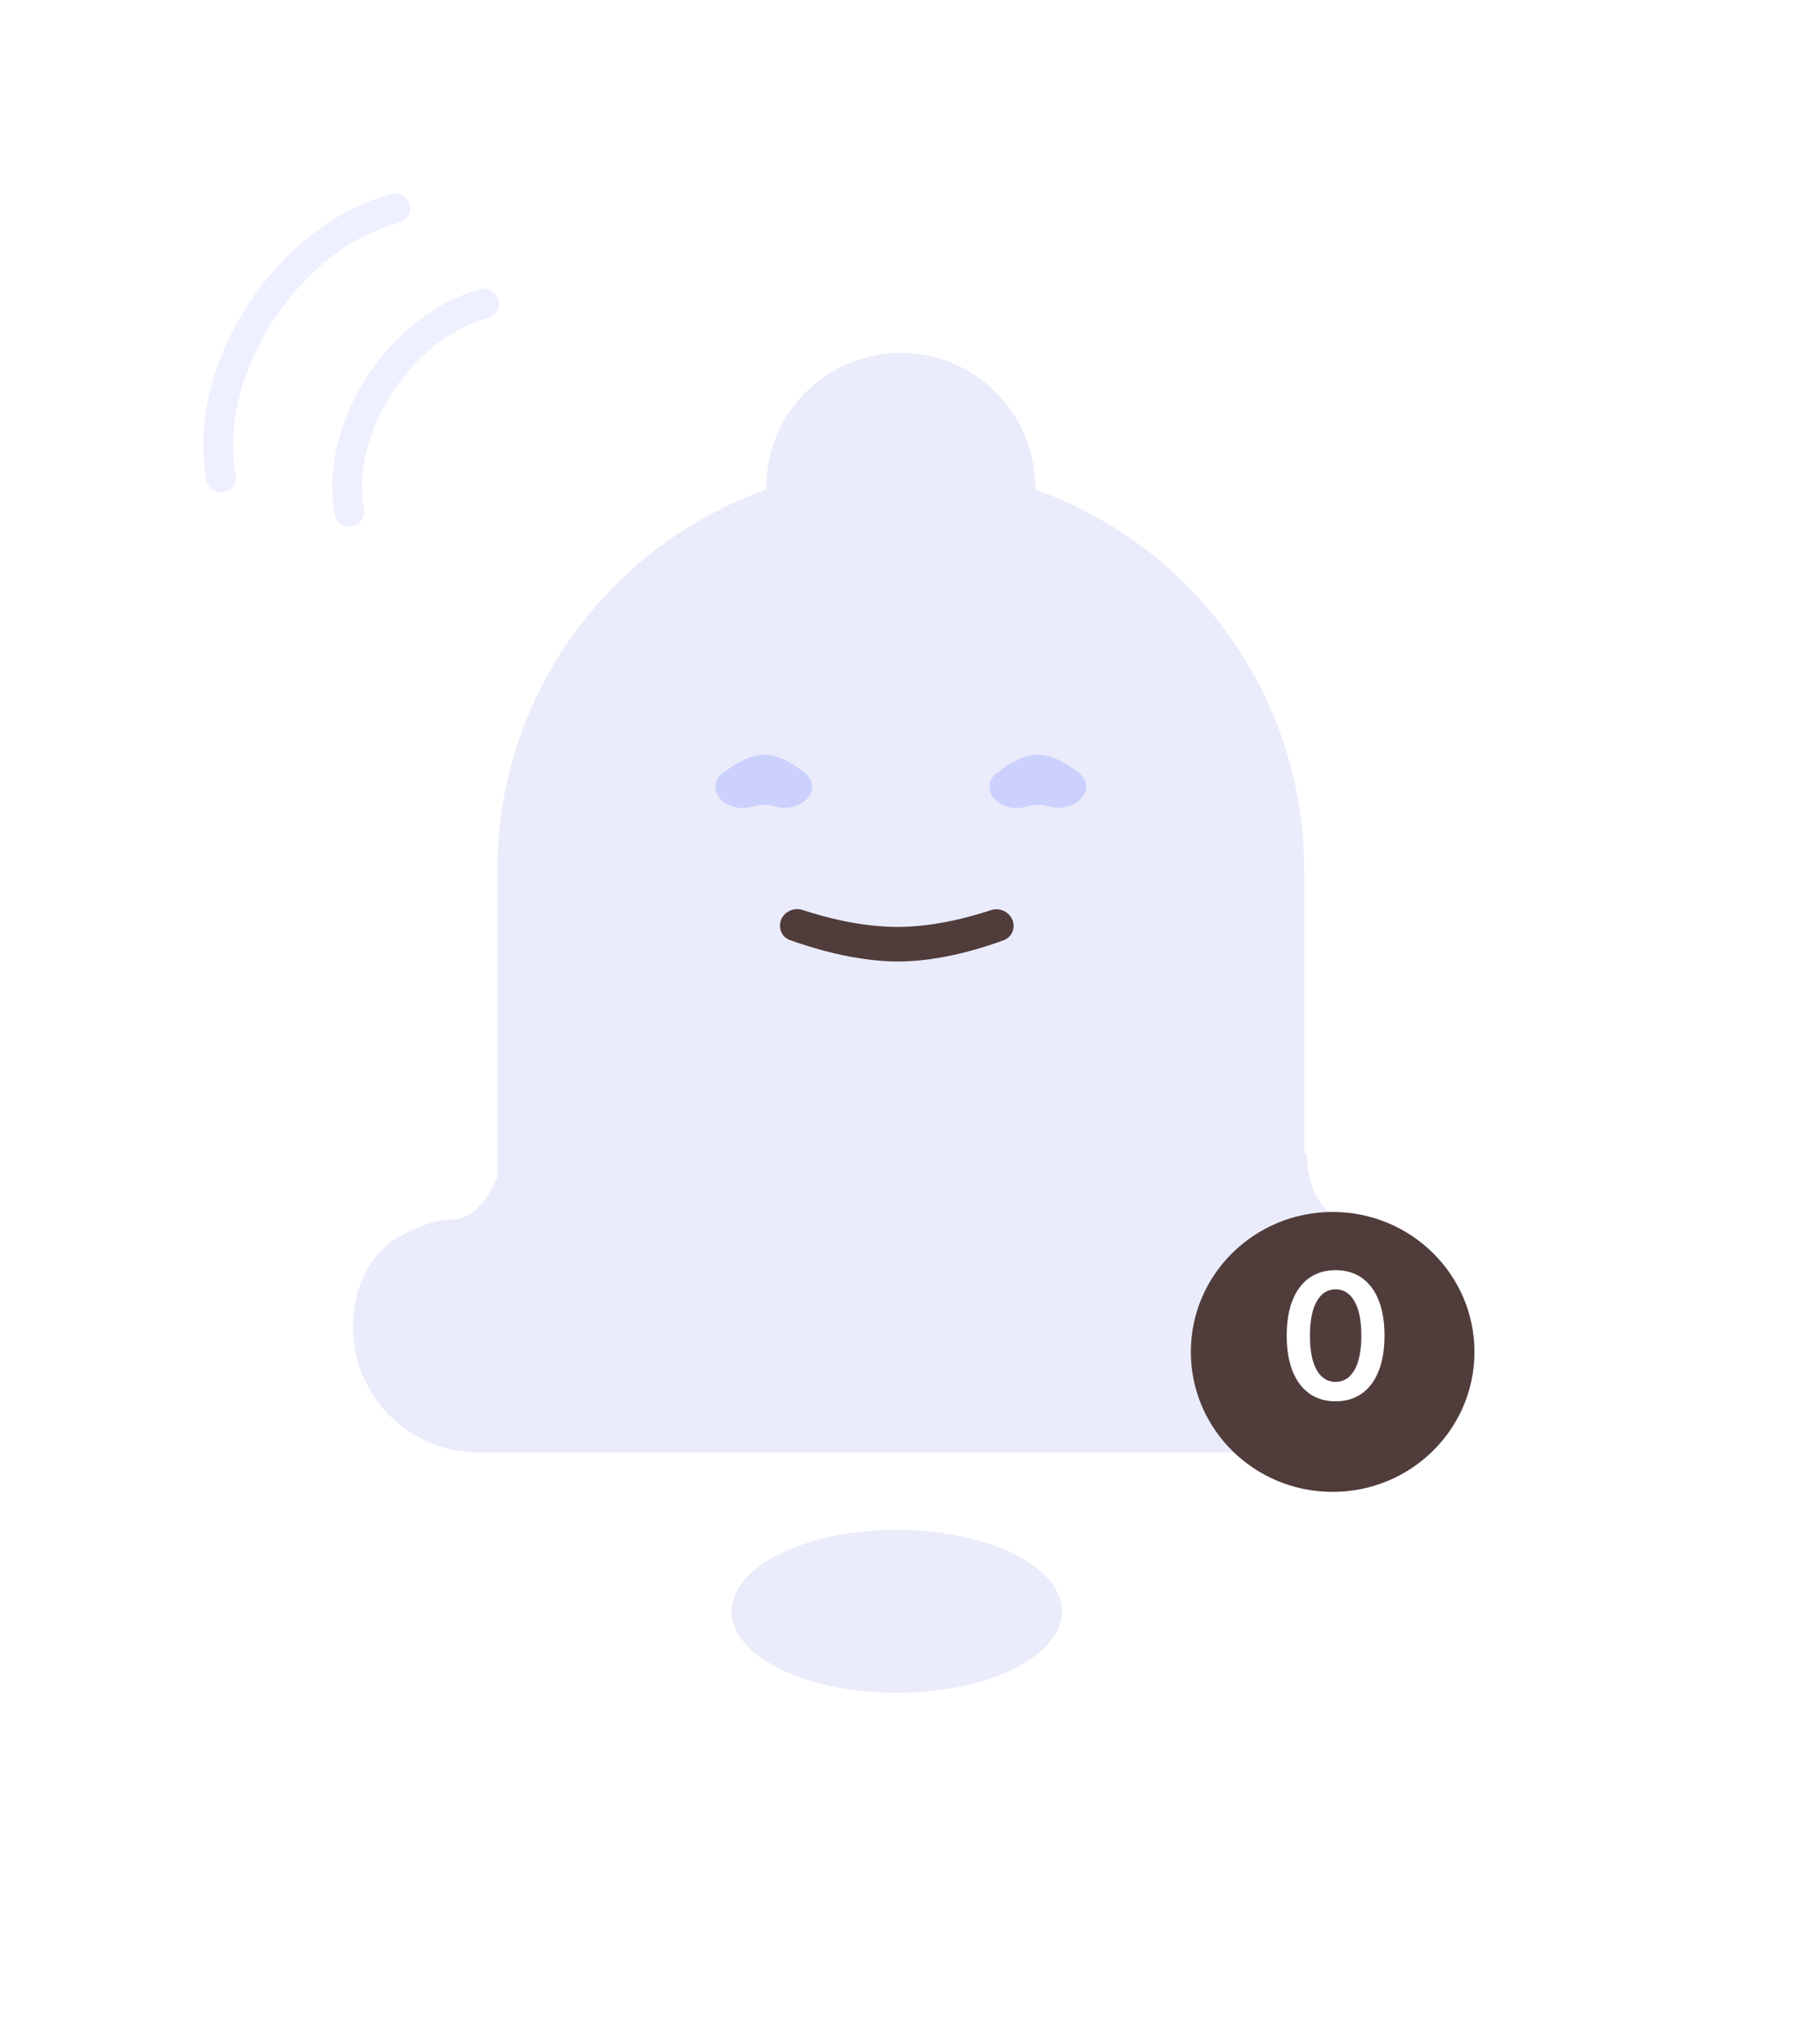 <svg width="182" height="206" viewBox="0 0 182 206" fill="none" xmlns="http://www.w3.org/2000/svg">
<g filter="url(#filter0_d_155_486)">
<path fill-rule="evenodd" clip-rule="evenodd" d="M77.271 35.125C77.271 27.637 83.341 21.567 90.829 21.567C98.317 21.567 104.387 27.637 104.387 35.125V35.348C120.184 40.932 131.502 55.998 131.502 73.707V102.254H131.73C131.73 102.254 131.782 108.937 136.308 108.937C138.018 108.937 139.83 109.623 141.422 110.478C144.621 112.194 146.072 115.812 146.072 119.442C146.072 126.601 140.268 132.405 133.109 132.405H48.257C41.259 132.405 35.586 126.732 35.586 119.734C35.586 115.943 37.216 112.208 40.577 110.455C42.194 109.611 43.958 108.937 45.467 108.937C47.9 108.937 49.371 106.499 50.155 104.569V73.707C50.155 55.997 61.473 40.931 77.271 35.348V35.125ZM90.422 156.63C99.62 156.63 107.077 152.951 107.077 148.414C107.077 143.876 99.62 140.198 90.422 140.198C81.225 140.198 73.768 143.876 73.768 148.414C73.768 152.951 81.225 156.63 90.422 156.63Z" fill="#EAECFB"/>
</g>
<g filter="url(#filter1_d_155_486)">
<ellipse cx="134.372" cy="134.266" rx="14.298" ry="14.107" fill="#503C3B"/>
</g>
<path fill-rule="evenodd" clip-rule="evenodd" d="M78.643 93.308C78.643 93.952 79.027 94.53 79.632 94.749C81.586 95.458 86.135 96.914 90.544 96.914C94.942 96.914 99.339 95.466 101.234 94.755C101.827 94.532 102.202 93.96 102.202 93.327V93.327C102.202 92.176 101.01 91.375 99.918 91.737C97.689 92.476 94.11 93.43 90.485 93.43C86.831 93.43 83.177 92.461 80.914 91.719C79.825 91.362 78.643 92.162 78.643 93.308V93.308Z" fill="#503C3B"/>
<path opacity="0.2" fill-rule="evenodd" clip-rule="evenodd" d="M72.144 79.32C72.144 78.856 72.326 78.41 72.681 78.11C73.548 77.377 75.334 76.073 77.069 76.073C78.81 76.073 80.551 77.388 81.385 78.119C81.721 78.414 81.892 78.846 81.892 79.293V79.293C81.892 80.862 79.772 81.76 78.269 81.31C77.87 81.191 77.458 81.119 77.044 81.119C76.608 81.119 76.173 81.198 75.751 81.33C74.248 81.797 72.144 80.894 72.144 79.32V79.32Z" fill="#5265FF"/>
<path opacity="0.2" fill-rule="evenodd" clip-rule="evenodd" d="M99.765 79.32C99.765 78.856 99.948 78.41 100.302 78.11C101.169 77.377 102.955 76.073 104.69 76.073C106.431 76.073 108.172 77.388 109.006 78.119C109.342 78.414 109.513 78.846 109.513 79.293V79.293C109.513 80.862 107.393 81.76 105.89 81.31C105.491 81.191 105.079 81.119 104.665 81.119C104.229 81.119 103.794 81.198 103.372 81.33C101.869 81.797 99.765 80.894 99.765 79.32V79.32Z" fill="#5265FF"/>
<path opacity="0.1" d="M35.223 51.581C33.646 42.949 40.624 32.741 48.793 30.619" stroke="#5265FF" stroke-width="3" stroke-linecap="round" stroke-linejoin="round"/>
<path opacity="0.1" d="M22.29 48.136C20.249 36.962 29.281 23.747 39.856 21" stroke="#5265FF" stroke-width="3" stroke-linecap="round" stroke-linejoin="round"/>
<path d="M134.67 141.244C133.641 141.244 132.758 140.983 132.02 140.462C131.287 139.937 130.722 139.181 130.326 138.194C129.935 137.202 129.739 136.008 129.739 134.612C129.743 133.217 129.941 132.029 130.333 131.05C130.728 130.067 131.293 129.317 132.026 128.8C132.764 128.283 133.645 128.025 134.67 128.025C135.695 128.025 136.576 128.283 137.314 128.8C138.051 129.317 138.616 130.067 139.008 131.05C139.403 132.033 139.601 133.221 139.601 134.612C139.601 136.012 139.403 137.208 139.008 138.2C138.616 139.187 138.051 139.942 137.314 140.462C136.581 140.983 135.699 141.244 134.67 141.244ZM134.67 139.287C135.47 139.287 136.101 138.894 136.564 138.106C137.031 137.315 137.264 136.15 137.264 134.612C137.264 133.596 137.158 132.742 136.945 132.05C136.733 131.358 136.433 130.837 136.045 130.487C135.658 130.133 135.199 129.956 134.67 129.956C133.874 129.956 133.245 130.352 132.783 131.144C132.32 131.931 132.087 133.087 132.083 134.612C132.078 135.633 132.181 136.492 132.389 137.187C132.601 137.883 132.901 138.408 133.289 138.762C133.676 139.112 134.137 139.287 134.67 139.287Z" fill="white"/>
<defs>
<filter id="filter0_d_155_486" x="0.586" y="0.567" width="180.485" height="205.062" filterUnits="userSpaceOnUse" color-interpolation-filters="sRGB">
<feFlood flood-opacity="0" result="BackgroundImageFix"/>
<feColorMatrix in="SourceAlpha" type="matrix" values="0 0 0 0 0 0 0 0 0 0 0 0 0 0 0 0 0 0 127 0" result="hardAlpha"/>
<feOffset dy="14"/>
<feGaussianBlur stdDeviation="17.5"/>
<feColorMatrix type="matrix" values="0 0 0 0 0.208 0 0 0 0 0.283 0 0 0 0 0.429 0 0 0 0.057 0"/>
<feBlend mode="normal" in2="BackgroundImageFix" result="effect1_dropShadow_155_486"/>
<feBlend mode="normal" in="SourceGraphic" in2="effect1_dropShadow_155_486" result="shape"/>
</filter>
<filter id="filter1_d_155_486" x="112.074" y="114.159" width="44.597" height="44.215" filterUnits="userSpaceOnUse" color-interpolation-filters="sRGB">
<feFlood flood-opacity="0" result="BackgroundImageFix"/>
<feColorMatrix in="SourceAlpha" type="matrix" values="0 0 0 0 0 0 0 0 0 0 0 0 0 0 0 0 0 0 127 0" result="hardAlpha"/>
<feOffset dy="2"/>
<feGaussianBlur stdDeviation="4"/>
<feColorMatrix type="matrix" values="0 0 0 0 0.337 0 0 0 0 0.412 0 0 0 0 1 0 0 0 0.15 0"/>
<feBlend mode="normal" in2="BackgroundImageFix" result="effect1_dropShadow_155_486"/>
<feBlend mode="normal" in="SourceGraphic" in2="effect1_dropShadow_155_486" result="shape"/>
</filter>
</defs>
</svg>
